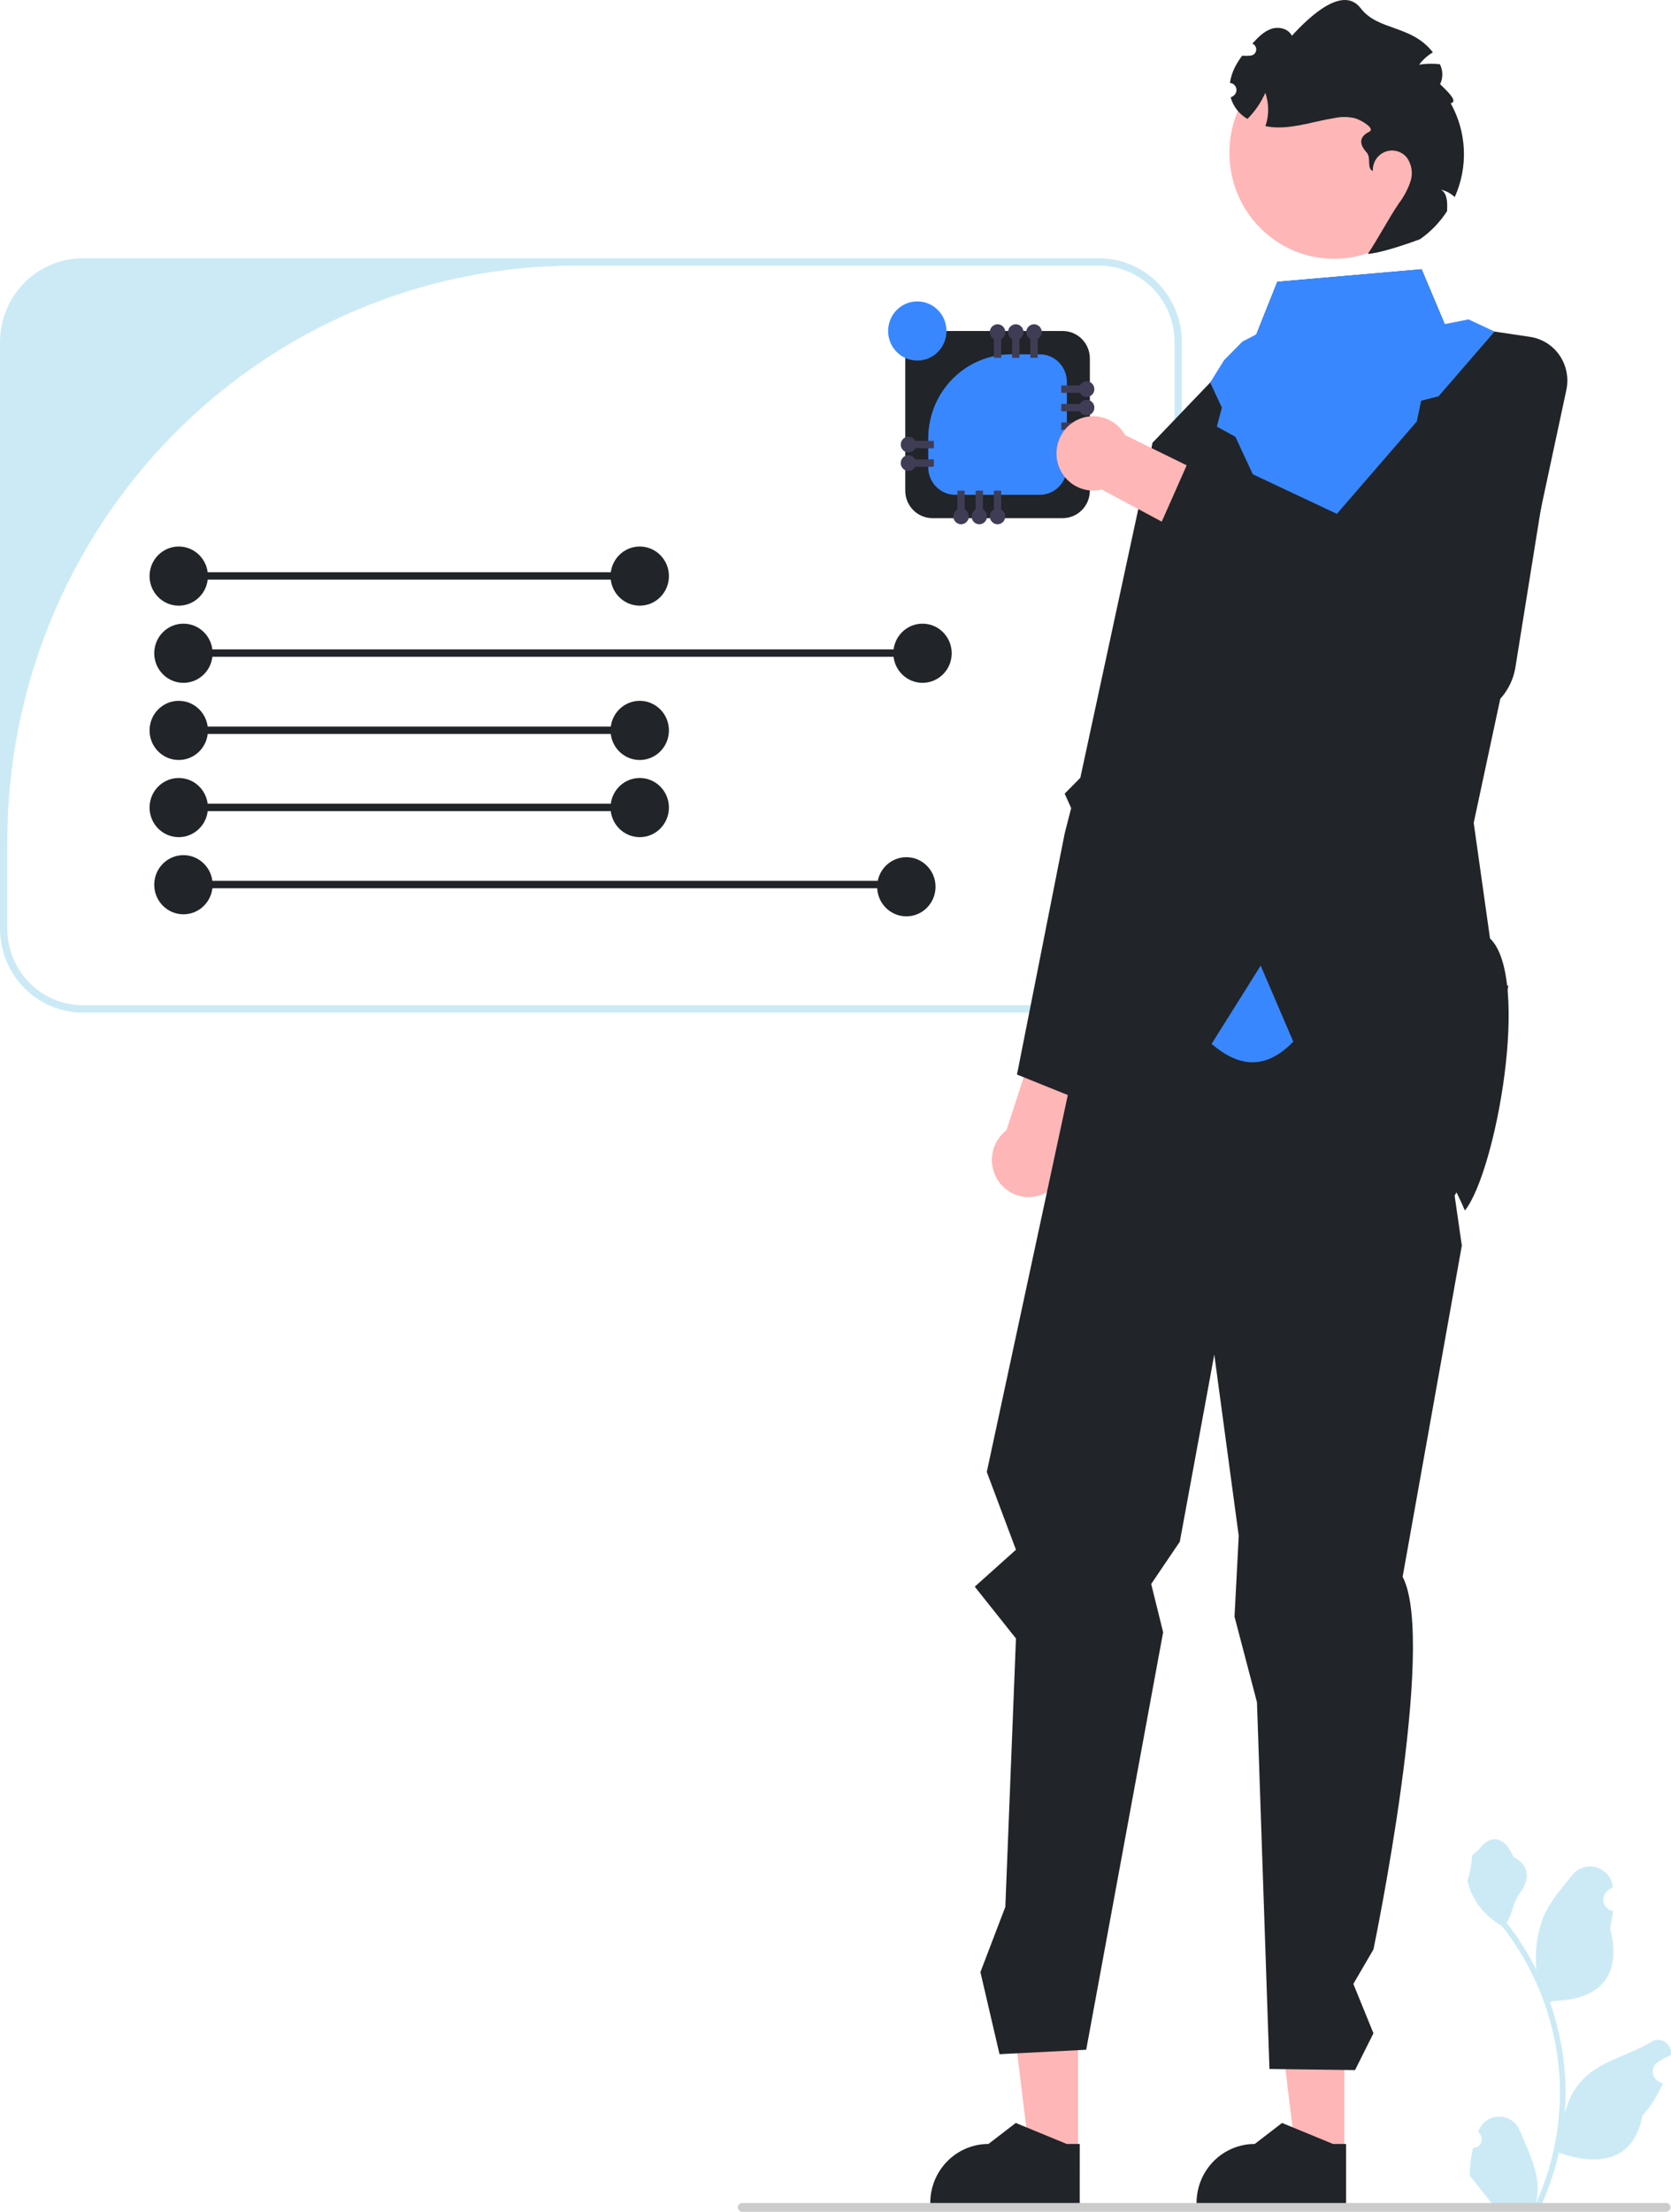 <svg width="260" height="344" viewBox="0 0 260 344" fill="none" xmlns="http://www.w3.org/2000/svg">
<g clip-path="url(#clip0_52_185)">
<path d="M171.016 40.169H12.878C9.464 40.173 6.191 41.549 3.777 43.995C1.362 46.442 0.004 49.758 0 53.218L0 144.439C0.004 147.899 1.362 151.215 3.777 153.661C6.191 156.108 9.464 157.484 12.878 157.488H171.016C174.431 157.484 177.704 156.108 180.118 153.661C182.532 151.215 183.891 147.899 183.895 144.439V53.218C183.891 49.758 182.532 46.442 180.118 43.995C177.704 41.549 174.431 40.173 171.016 40.169ZM182.76 144.439C182.76 147.595 181.522 150.621 179.32 152.853C177.118 155.084 174.131 156.338 171.016 156.338H12.878C11.336 156.338 9.809 156.03 8.384 155.432C6.96 154.834 5.665 153.958 4.575 152.853C3.484 151.748 2.619 150.436 2.029 148.993C1.439 147.549 1.135 146.002 1.135 144.439V130.847C1.135 107.103 10.444 84.331 27.015 67.541C43.585 50.751 66.059 41.319 89.493 41.319H171.016C174.131 41.319 177.118 42.573 179.32 44.804C181.522 47.035 182.76 50.062 182.76 53.218V144.439Z" fill="#CBEAF6"/>
<path d="M98.161 89H29V90.15H98.161V89Z" fill="#212428"/>
<path d="M141.549 101H30V102.15H141.549V101Z" fill="#212428"/>
<path d="M99.541 94.201C102.048 94.201 104.081 92.142 104.081 89.601C104.081 87.06 102.048 85 99.541 85C97.033 85 95 87.06 95 89.601C95 92.142 97.033 94.201 99.541 94.201Z" fill="#212428"/>
<path d="M27.811 94.201C30.319 94.201 32.352 92.142 32.352 89.601C32.352 87.06 30.319 85 27.811 85C25.303 85 23.271 87.06 23.271 89.601C23.271 92.142 25.303 94.201 27.811 94.201Z" fill="#212428"/>
<path d="M98.161 113H29V114.15H98.161V113Z" fill="#212428"/>
<path d="M99.541 118.202C102.048 118.202 104.081 116.142 104.081 113.601C104.081 111.06 102.048 109 99.541 109C97.033 109 95 111.06 95 113.601C95 116.142 97.033 118.202 99.541 118.202Z" fill="#212428"/>
<path d="M27.811 118.202C30.319 118.202 32.352 116.142 32.352 113.601C32.352 111.06 30.319 109 27.811 109C25.303 109 23.271 111.06 23.271 113.601C23.271 116.142 25.303 118.202 27.811 118.202Z" fill="#212428"/>
<path d="M98.161 125H29V126.15H98.161V125Z" fill="#212428"/>
<path d="M99.541 130.202C102.048 130.202 104.081 128.142 104.081 125.601C104.081 123.06 102.048 121 99.541 121C97.033 121 95 123.06 95 125.601C95 128.142 97.033 130.202 99.541 130.202Z" fill="#212428"/>
<path d="M27.811 130.202C30.319 130.202 32.352 128.142 32.352 125.601C32.352 123.06 30.319 121 27.811 121C25.303 121 23.271 123.06 23.271 125.601C23.271 128.142 25.303 130.202 27.811 130.202Z" fill="#212428"/>
<path d="M28.541 106.202C31.048 106.202 33.081 104.142 33.081 101.601C33.081 99.06 31.048 97 28.541 97C26.033 97 24 99.06 24 101.601C24 104.142 26.033 106.202 28.541 106.202Z" fill="#212428"/>
<path d="M143.541 106.201C146.048 106.201 148.081 104.142 148.081 101.601C148.081 99.06 146.048 97 143.541 97C141.033 97 139 99.06 139 101.601C139 104.142 141.033 106.201 143.541 106.201Z" fill="#212428"/>
<path d="M141.549 137H30V138.15H141.549V137Z" fill="#212428"/>
<path d="M28.541 142.202C31.048 142.202 33.081 140.142 33.081 137.601C33.081 135.06 31.048 133 28.541 133C26.033 133 24 135.06 24 137.601C24 140.142 26.033 142.202 28.541 142.202Z" fill="#212428"/>
<path d="M141.025 142.52C143.533 142.52 145.565 140.46 145.565 137.919C145.565 135.378 143.533 133.318 141.025 133.318C138.517 133.318 136.484 135.378 136.484 137.919C136.484 140.46 138.517 142.52 141.025 142.52Z" fill="#212428"/>
<path d="M165.355 51.481H145.074C142.743 51.481 140.853 53.396 140.853 55.758V76.307C140.853 78.669 142.743 80.584 145.074 80.584H165.355C167.686 80.584 169.576 78.669 169.576 76.307V55.758C169.576 53.396 167.686 51.481 165.355 51.481Z" fill="#212428"/>
<path d="M157.325 55.106H161.777C162.897 55.106 163.97 55.556 164.762 56.358C165.554 57.16 165.998 58.248 165.998 59.383V72.682C165.998 73.817 165.554 74.904 164.762 75.707C163.97 76.509 162.897 76.959 161.777 76.959H148.651C147.532 76.959 146.458 76.509 145.667 75.707C144.875 74.904 144.43 73.817 144.43 72.682V68.171C144.43 66.456 144.764 64.757 145.412 63.171C146.06 61.586 147.01 60.146 148.207 58.933C149.405 57.719 150.826 56.757 152.391 56.1C153.955 55.444 155.632 55.106 157.325 55.106Z" fill="#3887FE"/>
<path d="M154.363 50.792C154.251 50.906 154.162 51.04 154.102 51.188C154.041 51.336 154.01 51.495 154.01 51.655C154.01 51.815 154.041 51.974 154.102 52.122C154.162 52.27 154.251 52.404 154.363 52.518C154.447 52.6 154.543 52.67 154.647 52.725V55.656H155.782V52.725C155.886 52.67 155.982 52.6 156.066 52.518C156.291 52.289 156.418 51.979 156.418 51.655C156.418 51.332 156.291 51.021 156.066 50.792C155.84 50.564 155.534 50.435 155.214 50.435C154.895 50.435 154.589 50.564 154.363 50.792Z" fill="#3F3D56"/>
<path d="M157.201 50.792C157.089 50.906 157 51.04 156.94 51.188C156.879 51.336 156.848 51.495 156.848 51.655C156.848 51.815 156.879 51.974 156.94 52.122C157 52.27 157.089 52.404 157.201 52.518C157.285 52.6 157.38 52.67 157.485 52.725V55.656H158.62V52.725C158.724 52.67 158.819 52.6 158.904 52.518C159.129 52.289 159.256 51.979 159.256 51.655C159.256 51.332 159.129 51.021 158.904 50.792C158.678 50.564 158.371 50.435 158.052 50.435C157.733 50.435 157.427 50.564 157.201 50.792Z" fill="#3F3D56"/>
<path d="M160.039 50.792C159.927 50.906 159.838 51.04 159.778 51.188C159.717 51.336 159.686 51.495 159.686 51.655C159.686 51.815 159.717 51.974 159.778 52.122C159.838 52.27 159.927 52.404 160.039 52.518C160.123 52.6 160.218 52.67 160.322 52.725V55.656H161.458V52.725C161.562 52.67 161.657 52.6 161.741 52.518C161.967 52.289 162.094 51.979 162.094 51.655C162.094 51.332 161.967 51.021 161.741 50.792C161.516 50.564 161.209 50.435 160.89 50.435C160.571 50.435 160.264 50.564 160.039 50.792Z" fill="#3F3D56"/>
<path d="M155.782 79.246V76.314H154.647V79.246C154.543 79.3 154.447 79.37 154.363 79.453C154.195 79.623 154.08 79.841 154.033 80.077C153.987 80.314 154.011 80.559 154.102 80.782C154.193 81.005 154.347 81.196 154.545 81.33C154.743 81.464 154.976 81.535 155.214 81.535C155.452 81.535 155.685 81.464 155.883 81.33C156.081 81.196 156.235 81.005 156.327 80.782C156.418 80.559 156.442 80.314 156.395 80.077C156.349 79.841 156.234 79.623 156.066 79.453C155.982 79.37 155.886 79.3 155.782 79.246Z" fill="#3F3D56"/>
<path d="M152.944 79.246V76.314H151.809V79.246C151.705 79.3 151.609 79.37 151.525 79.453C151.357 79.623 151.242 79.841 151.195 80.077C151.149 80.314 151.173 80.559 151.264 80.782C151.355 81.005 151.509 81.196 151.707 81.33C151.905 81.464 152.138 81.535 152.376 81.535C152.615 81.535 152.847 81.464 153.045 81.33C153.243 81.196 153.398 81.005 153.489 80.782C153.58 80.559 153.604 80.314 153.557 80.077C153.511 79.841 153.396 79.623 153.228 79.453C153.144 79.37 153.048 79.3 152.944 79.246Z" fill="#3F3D56"/>
<path d="M150.106 79.246V76.314H148.971V79.246C148.867 79.3 148.771 79.37 148.687 79.453C148.519 79.623 148.404 79.841 148.358 80.077C148.311 80.314 148.335 80.559 148.426 80.782C148.517 81.005 148.672 81.196 148.87 81.33C149.068 81.464 149.3 81.535 149.538 81.535C149.777 81.535 150.009 81.464 150.207 81.33C150.405 81.196 150.56 81.005 150.651 80.782C150.742 80.559 150.766 80.314 150.719 80.077C150.673 79.841 150.558 79.623 150.39 79.453C150.306 79.37 150.21 79.3 150.106 79.246Z" fill="#3F3D56"/>
<path d="M168.222 61.385C168.39 61.555 168.605 61.671 168.838 61.718C169.072 61.765 169.314 61.741 169.534 61.649C169.754 61.557 169.942 61.4 170.074 61.2C170.207 60.999 170.277 60.763 170.277 60.522C170.277 60.281 170.207 60.045 170.074 59.844C169.942 59.643 169.754 59.487 169.534 59.395C169.314 59.302 169.072 59.278 168.838 59.325C168.605 59.372 168.39 59.489 168.222 59.659C168.14 59.744 168.071 59.841 168.018 59.947H165.125V61.097H168.018C168.071 61.202 168.14 61.299 168.222 61.385Z" fill="#3F3D56"/>
<path d="M168.222 62.535C168.14 62.62 168.071 62.717 168.018 62.822H165.125V63.972H168.018C168.071 64.078 168.14 64.175 168.222 64.26C168.39 64.431 168.605 64.547 168.838 64.594C169.072 64.641 169.314 64.617 169.534 64.524C169.754 64.432 169.942 64.276 170.074 64.075C170.207 63.874 170.277 63.639 170.277 63.397C170.277 63.156 170.207 62.92 170.074 62.72C169.942 62.519 169.754 62.363 169.534 62.27C169.314 62.178 169.072 62.154 168.838 62.201C168.605 62.248 168.39 62.364 168.222 62.535Z" fill="#3F3D56"/>
<path d="M168.222 65.41C168.14 65.495 168.071 65.592 168.018 65.698H165.125V66.848H168.018C168.071 66.953 168.14 67.05 168.222 67.135C168.39 67.306 168.605 67.422 168.838 67.469C169.072 67.516 169.314 67.492 169.534 67.4C169.754 67.308 169.942 67.151 170.074 66.951C170.207 66.75 170.277 66.514 170.277 66.273C170.277 66.031 170.207 65.796 170.074 65.595C169.942 65.394 169.754 65.238 169.534 65.146C169.314 65.053 169.072 65.029 168.838 65.076C168.605 65.123 168.39 65.239 168.222 65.41Z" fill="#3F3D56"/>
<path d="M168.222 68.285C168.14 68.371 168.071 68.468 168.018 68.573H165.125V69.723H168.018C168.071 69.829 168.14 69.926 168.222 70.011C168.39 70.181 168.605 70.298 168.838 70.345C169.072 70.392 169.314 70.368 169.534 70.275C169.754 70.183 169.942 70.027 170.074 69.826C170.207 69.625 170.277 69.389 170.277 69.148C170.277 68.907 170.207 68.671 170.074 68.47C169.942 68.27 169.754 68.113 169.534 68.021C169.314 67.929 169.072 67.905 168.838 67.952C168.605 67.999 168.39 68.115 168.222 68.285Z" fill="#3F3D56"/>
<path d="M168.222 71.161C168.14 71.246 168.071 71.343 168.018 71.449H165.125V72.599H168.018C168.071 72.704 168.14 72.801 168.222 72.886C168.39 73.057 168.605 73.173 168.838 73.22C169.072 73.267 169.314 73.243 169.534 73.151C169.754 73.058 169.942 72.902 170.074 72.701C170.207 72.501 170.277 72.265 170.277 72.024C170.277 71.782 170.207 71.546 170.074 71.346C169.942 71.145 169.754 70.989 169.534 70.897C169.314 70.804 169.072 70.78 168.838 70.827C168.605 70.874 168.39 70.99 168.222 71.161Z" fill="#3F3D56"/>
<path d="M142.207 71.161C142.038 70.99 141.824 70.874 141.59 70.827C141.357 70.78 141.115 70.804 140.895 70.897C140.675 70.989 140.487 71.145 140.354 71.346C140.222 71.546 140.151 71.782 140.151 72.024C140.151 72.265 140.222 72.501 140.354 72.701C140.487 72.902 140.675 73.058 140.895 73.151C141.115 73.243 141.357 73.267 141.59 73.22C141.824 73.173 142.038 73.057 142.207 72.886C142.288 72.801 142.357 72.704 142.411 72.599H145.304V71.449H142.411C142.357 71.343 142.288 71.246 142.207 71.161Z" fill="#3F3D56"/>
<path d="M142.207 68.285C142.038 68.115 141.824 67.999 141.59 67.952C141.357 67.905 141.115 67.929 140.895 68.021C140.675 68.113 140.487 68.27 140.354 68.47C140.222 68.671 140.151 68.907 140.151 69.148C140.151 69.389 140.222 69.625 140.354 69.826C140.487 70.027 140.675 70.183 140.895 70.275C141.115 70.368 141.357 70.392 141.59 70.345C141.824 70.298 142.038 70.181 142.207 70.011C142.288 69.926 142.357 69.829 142.411 69.723H145.304V68.573H142.411C142.357 68.468 142.288 68.371 142.207 68.285Z" fill="#3F3D56"/>
<path d="M243.718 60.644L229.302 127.982L231.839 145.953C238.23 152.095 232.756 182.241 227.932 188.274C227.932 188.274 217.167 162.2 201.229 162.004C196.751 161.952 192.375 162.038 188.516 162.361C185.743 162.545 182.991 162.974 180.292 163.643C165.535 167.669 167.436 162.487 167.436 162.487L179.338 68.85L188.3 59.494L195.48 52L198.743 43.828L221.197 41.879L224.79 50.407L232.543 51.569L238.088 52.397C239.006 52.534 239.886 52.862 240.674 53.358C241.461 53.855 242.14 54.51 242.668 55.283C243.196 56.056 243.561 56.931 243.742 57.853C243.923 58.775 243.915 59.725 243.718 60.644Z" fill="#212428"/>
<path d="M232.543 51.569L223.838 61.63L221.121 62.328L220.45 65.546L201.36 87.61L192.218 67.928L189.337 66.354L190.114 63.397L188.3 59.493L190.472 56.002L193.31 53.127L195.479 52L198.743 43.828L221.197 41.878L224.79 50.407L228.499 49.676L232.543 51.569Z" fill="#3887FE"/>
<path d="M156.601 175.792L161.936 159.385L171.611 161.166L165.361 178.309C165.746 179.311 165.847 180.403 165.653 181.46C165.46 182.518 164.979 183.5 164.264 184.296C163.55 185.092 162.631 185.67 161.61 185.965C160.589 186.261 159.507 186.262 158.485 185.968C157.464 185.675 156.544 185.099 155.828 184.304C155.112 183.51 154.629 182.529 154.433 181.472C154.237 180.414 154.336 179.323 154.719 178.319C155.102 177.316 155.754 176.441 156.601 175.792Z" fill="#FFB6B6"/>
<path d="M183.809 67.686L179.339 68.85L168.093 120.973L165.659 123.439L166.668 125.684L165.659 129.633L158.24 167.123L174.668 173.751L191.4 96.377L183.809 67.686Z" fill="#212428"/>
<path d="M209.172 334.927L201.608 334.926L198.01 305.364L209.174 305.364L209.172 334.927Z" fill="#FFB6B6"/>
<path d="M209.439 342.922L186.178 342.921V342.623C186.178 340.19 187.132 337.857 188.83 336.137C190.528 334.416 192.83 333.45 195.232 333.45H195.232L199.481 330.184L207.408 333.45L209.439 333.45L209.439 342.922Z" fill="#212428"/>
<path d="M167.739 334.927L160.175 334.926L156.577 305.364L167.741 305.364L167.739 334.927Z" fill="#FFB6B6"/>
<path d="M168.005 342.922L144.745 342.921V342.623C144.745 340.19 145.699 337.857 147.397 336.137C149.095 334.416 151.397 333.45 153.798 333.45H153.799L158.048 330.184L165.975 333.45L168.006 333.45L168.005 342.922Z" fill="#212428"/>
<path d="M229.204 334.032C229.468 334.044 229.729 333.974 229.952 333.831C230.175 333.688 230.349 333.479 230.451 333.232C230.553 332.985 230.578 332.712 230.522 332.451C230.465 332.189 230.331 331.952 230.137 331.77L230.049 331.414C230.061 331.386 230.072 331.357 230.084 331.329C230.35 330.693 230.795 330.151 231.364 329.77C231.933 329.39 232.601 329.188 233.282 329.191C233.964 329.193 234.63 329.4 235.196 329.785C235.762 330.169 236.203 330.715 236.465 331.353C237.508 333.9 238.837 336.451 239.164 339.143C239.308 340.333 239.247 341.54 238.984 342.709C241.435 337.292 242.708 331.404 242.716 325.444C242.717 323.949 242.635 322.455 242.47 320.968C242.335 319.75 242.147 318.54 241.906 317.339C240.592 310.823 237.772 304.715 233.676 299.517C231.694 298.422 230.09 296.736 229.083 294.689C228.717 293.953 228.459 293.167 228.316 292.356C228.54 292.386 229.16 288.935 228.991 288.723C229.303 288.244 229.86 288.006 230.201 287.538C231.893 285.213 234.225 285.619 235.443 288.779C238.044 290.109 238.069 292.315 236.473 294.436C235.458 295.786 235.318 297.612 234.427 299.057C234.519 299.176 234.614 299.291 234.706 299.41C236.381 301.592 237.842 303.936 239.066 306.408C238.768 303.639 239.123 300.838 240.102 298.236C241.095 295.811 242.954 293.768 244.592 291.671C245.025 291.108 245.613 290.688 246.282 290.463C246.951 290.238 247.671 290.22 248.35 290.41C249.03 290.599 249.638 290.989 250.099 291.529C250.56 292.069 250.853 292.736 250.94 293.444C250.943 293.475 250.946 293.506 250.95 293.537C250.706 293.676 250.468 293.824 250.235 293.98C249.943 294.178 249.716 294.461 249.585 294.792C249.453 295.123 249.424 295.487 249.5 295.835C249.576 296.183 249.754 296.5 250.011 296.744C250.268 296.988 250.592 297.147 250.94 297.201L250.975 297.207C250.889 298.095 250.735 298.976 250.517 299.841C252.618 308.073 248.082 311.072 241.605 311.207C241.462 311.281 241.323 311.355 241.18 311.426C242.41 314.957 243.181 318.636 243.475 322.369C243.641 324.571 243.631 326.783 243.445 328.984L243.456 328.906C243.926 326.459 245.214 324.251 247.104 322.655C249.911 320.318 253.877 319.458 256.905 317.58C257.227 317.371 257.601 317.259 257.984 317.258C258.366 317.257 258.741 317.367 259.064 317.575C259.386 317.782 259.644 318.079 259.806 318.43C259.967 318.782 260.027 319.172 259.976 319.557L259.964 319.639C259.513 319.825 259.073 320.039 258.648 320.281C258.405 320.42 258.167 320.568 257.934 320.724C257.641 320.922 257.414 321.205 257.283 321.536C257.152 321.867 257.122 322.231 257.198 322.579C257.275 322.927 257.453 323.244 257.71 323.488C257.967 323.732 258.29 323.891 258.638 323.945L258.674 323.951C258.699 323.955 258.721 323.958 258.747 323.962C257.976 325.828 256.893 327.546 255.547 329.04C254.233 336.227 248.59 336.909 242.555 334.816H242.551C241.889 337.732 240.929 340.57 239.688 343.285H229.46C229.424 343.17 229.391 343.051 229.358 342.936C230.304 342.996 231.255 342.938 232.188 342.765C231.429 341.821 230.67 340.87 229.911 339.927C229.894 339.909 229.878 339.891 229.863 339.871C229.478 339.388 229.09 338.909 228.705 338.426L228.705 338.426C228.684 336.946 228.852 335.469 229.204 334.032Z" fill="#CBEAF6"/>
<path d="M114.808 343.316C114.808 343.406 114.825 343.495 114.859 343.578C114.893 343.661 114.943 343.737 115.005 343.8C115.068 343.864 115.143 343.914 115.225 343.949C115.307 343.983 115.395 344 115.484 344H259.245C259.424 344 259.596 343.928 259.723 343.8C259.849 343.671 259.92 343.497 259.92 343.316C259.92 343.134 259.849 342.96 259.723 342.832C259.596 342.703 259.424 342.631 259.245 342.631H115.484C115.395 342.631 115.307 342.649 115.225 342.683C115.143 342.717 115.068 342.768 115.005 342.831C114.943 342.895 114.893 342.97 114.859 343.053C114.825 343.137 114.808 343.226 114.808 343.316Z" fill="#CCCCCC"/>
<path d="M228.309 152.184L169.431 155.044L153.539 228.933L158.079 241.032L151.667 246.775L158.079 254.834L156.427 296.575L152.549 306.721L155.519 319.486L169.008 318.798L180.978 253.859L179.12 246.358L183.572 239.783L188.937 210.675L192.742 238.882L192.086 251.439L195.58 264.761L197.52 321.786L210.838 321.96L213.702 316.234L210.574 308.559L213.702 303.193C213.702 303.193 223.641 255.523 218.243 245.235L227.454 193.726L226.333 185.951L229.989 179.551L234.685 153.293L228.309 152.184Z" fill="#212428"/>
<path d="M175.057 67.67L190.401 75.198L187.38 84.68L171.436 76.135C170.404 76.389 169.323 76.347 168.314 76.012C167.305 75.678 166.408 75.065 165.724 74.242C165.04 73.419 164.596 72.419 164.442 71.355C164.288 70.291 164.43 69.204 164.852 68.217C165.274 67.23 165.96 66.382 166.832 65.768C167.704 65.154 168.727 64.798 169.787 64.742C170.848 64.685 171.902 64.929 172.833 65.446C173.764 65.963 174.534 66.733 175.057 67.67Z" fill="#FFB6B6"/>
<path d="M222.124 110.642C220.098 109.559 218.534 107.761 217.728 105.589L178.657 85.885L185.91 69.513L220.658 85.885L231.722 53.374L233.857 53.783C236.445 54.278 238.74 55.779 240.252 57.965C241.764 60.151 242.373 62.849 241.949 65.483L235.784 103.828C235.536 105.314 234.944 106.718 234.055 107.926C233.167 109.134 232.008 110.111 230.674 110.776C229.34 111.442 227.87 111.776 226.383 111.753C224.897 111.73 223.437 111.349 222.124 110.642Z" fill="#212428"/>
<path d="M201.229 162.004C196.5 166.915 192.2 165.506 188.516 162.361L196.155 150.18L201.229 162.004Z" fill="#3887FE"/>
<path d="M207.563 40.251C216.549 40.251 223.834 32.87 223.834 23.765C223.834 14.66 216.549 7.279 207.563 7.279C198.577 7.279 191.293 14.66 191.293 23.765C191.293 32.87 198.577 40.251 207.563 40.251Z" fill="#FFB6B6"/>
<path d="M226.351 30.652C225.747 30.08 225.002 29.682 224.194 29.502C225.079 29.991 225.193 31.101 225.176 32.228C225.176 32.435 225.164 32.637 225.158 32.838C224.05 34.55 222.626 36.031 220.964 37.197C220.964 37.197 215.51 39.273 212.82 39.503C214.227 37.438 216.208 33.746 217.615 31.688C218.409 30.647 219.032 29.484 219.46 28.243C219.667 27.618 219.724 26.952 219.625 26.301C219.527 25.649 219.275 25.032 218.892 24.499C218.49 24.011 217.946 23.663 217.338 23.506C216.73 23.348 216.088 23.388 215.504 23.62C214.92 23.852 214.422 24.265 214.082 24.799C213.742 25.334 213.576 25.963 213.608 26.598C212.61 26.178 213.388 24.529 212.649 23.717C211.531 22.489 211.366 21.323 213.064 20.479C214.01 20.008 211.86 18.691 210.839 18.391C209.804 18.145 208.729 18.132 207.689 18.351C204.686 18.817 201.752 19.875 198.71 19.818C198.099 19.805 197.492 19.738 196.893 19.616C197.472 17.938 197.466 16.109 196.876 14.435C196.207 15.952 195.264 17.329 194.095 18.495C192.835 17.771 191.9 16.581 191.487 15.174L191.49 15.165C191.63 15.087 191.766 15.005 191.899 14.921C192.086 14.795 192.231 14.613 192.313 14.401C192.394 14.188 192.409 13.956 192.355 13.735C192.301 13.513 192.18 13.315 192.01 13.166C191.84 13.017 191.628 12.925 191.404 12.903L191.371 12.899C191.491 12.075 191.74 11.275 192.109 10.53C192.438 9.866 192.834 9.238 193.289 8.655C193.725 8.697 194.165 8.694 194.6 8.644L194.629 8.641C194.83 8.617 195.018 8.528 195.166 8.387C195.313 8.246 195.413 8.061 195.449 7.859C195.486 7.657 195.458 7.449 195.369 7.264C195.28 7.08 195.135 6.929 194.955 6.834C194.924 6.816 194.893 6.798 194.861 6.78L194.861 6.777C195.726 5.843 196.644 4.864 197.853 4.474C199.004 4.106 200.48 4.457 201.008 5.567C203.954 2.335 208.994 -2.254 211.707 1.271C214.46 4.856 219.585 3.814 222.951 8.143C222.122 8.633 221.395 9.281 220.811 10.052C221.878 9.889 222.962 9.866 224.035 9.983C224.28 10.462 224.412 10.992 224.418 11.531C224.425 12.071 224.307 12.604 224.074 13.089C225.051 14.061 227.003 15.798 225.72 16.062C226.957 18.27 227.659 20.744 227.768 23.28C227.878 25.817 227.392 28.343 226.351 30.652Z" fill="#212428"/>
<path d="M142.728 56.081C145.235 56.081 147.268 54.022 147.268 51.481C147.268 48.94 145.235 46.88 142.728 46.88C140.22 46.88 138.187 48.94 138.187 51.481C138.187 54.022 140.22 56.081 142.728 56.081Z" fill="#3887FE"/>
</g>
<defs>
<clipPath id="clip0_52_185">
<rect width="260" height="344" fill="white"/>
</clipPath>
</defs>
</svg>
